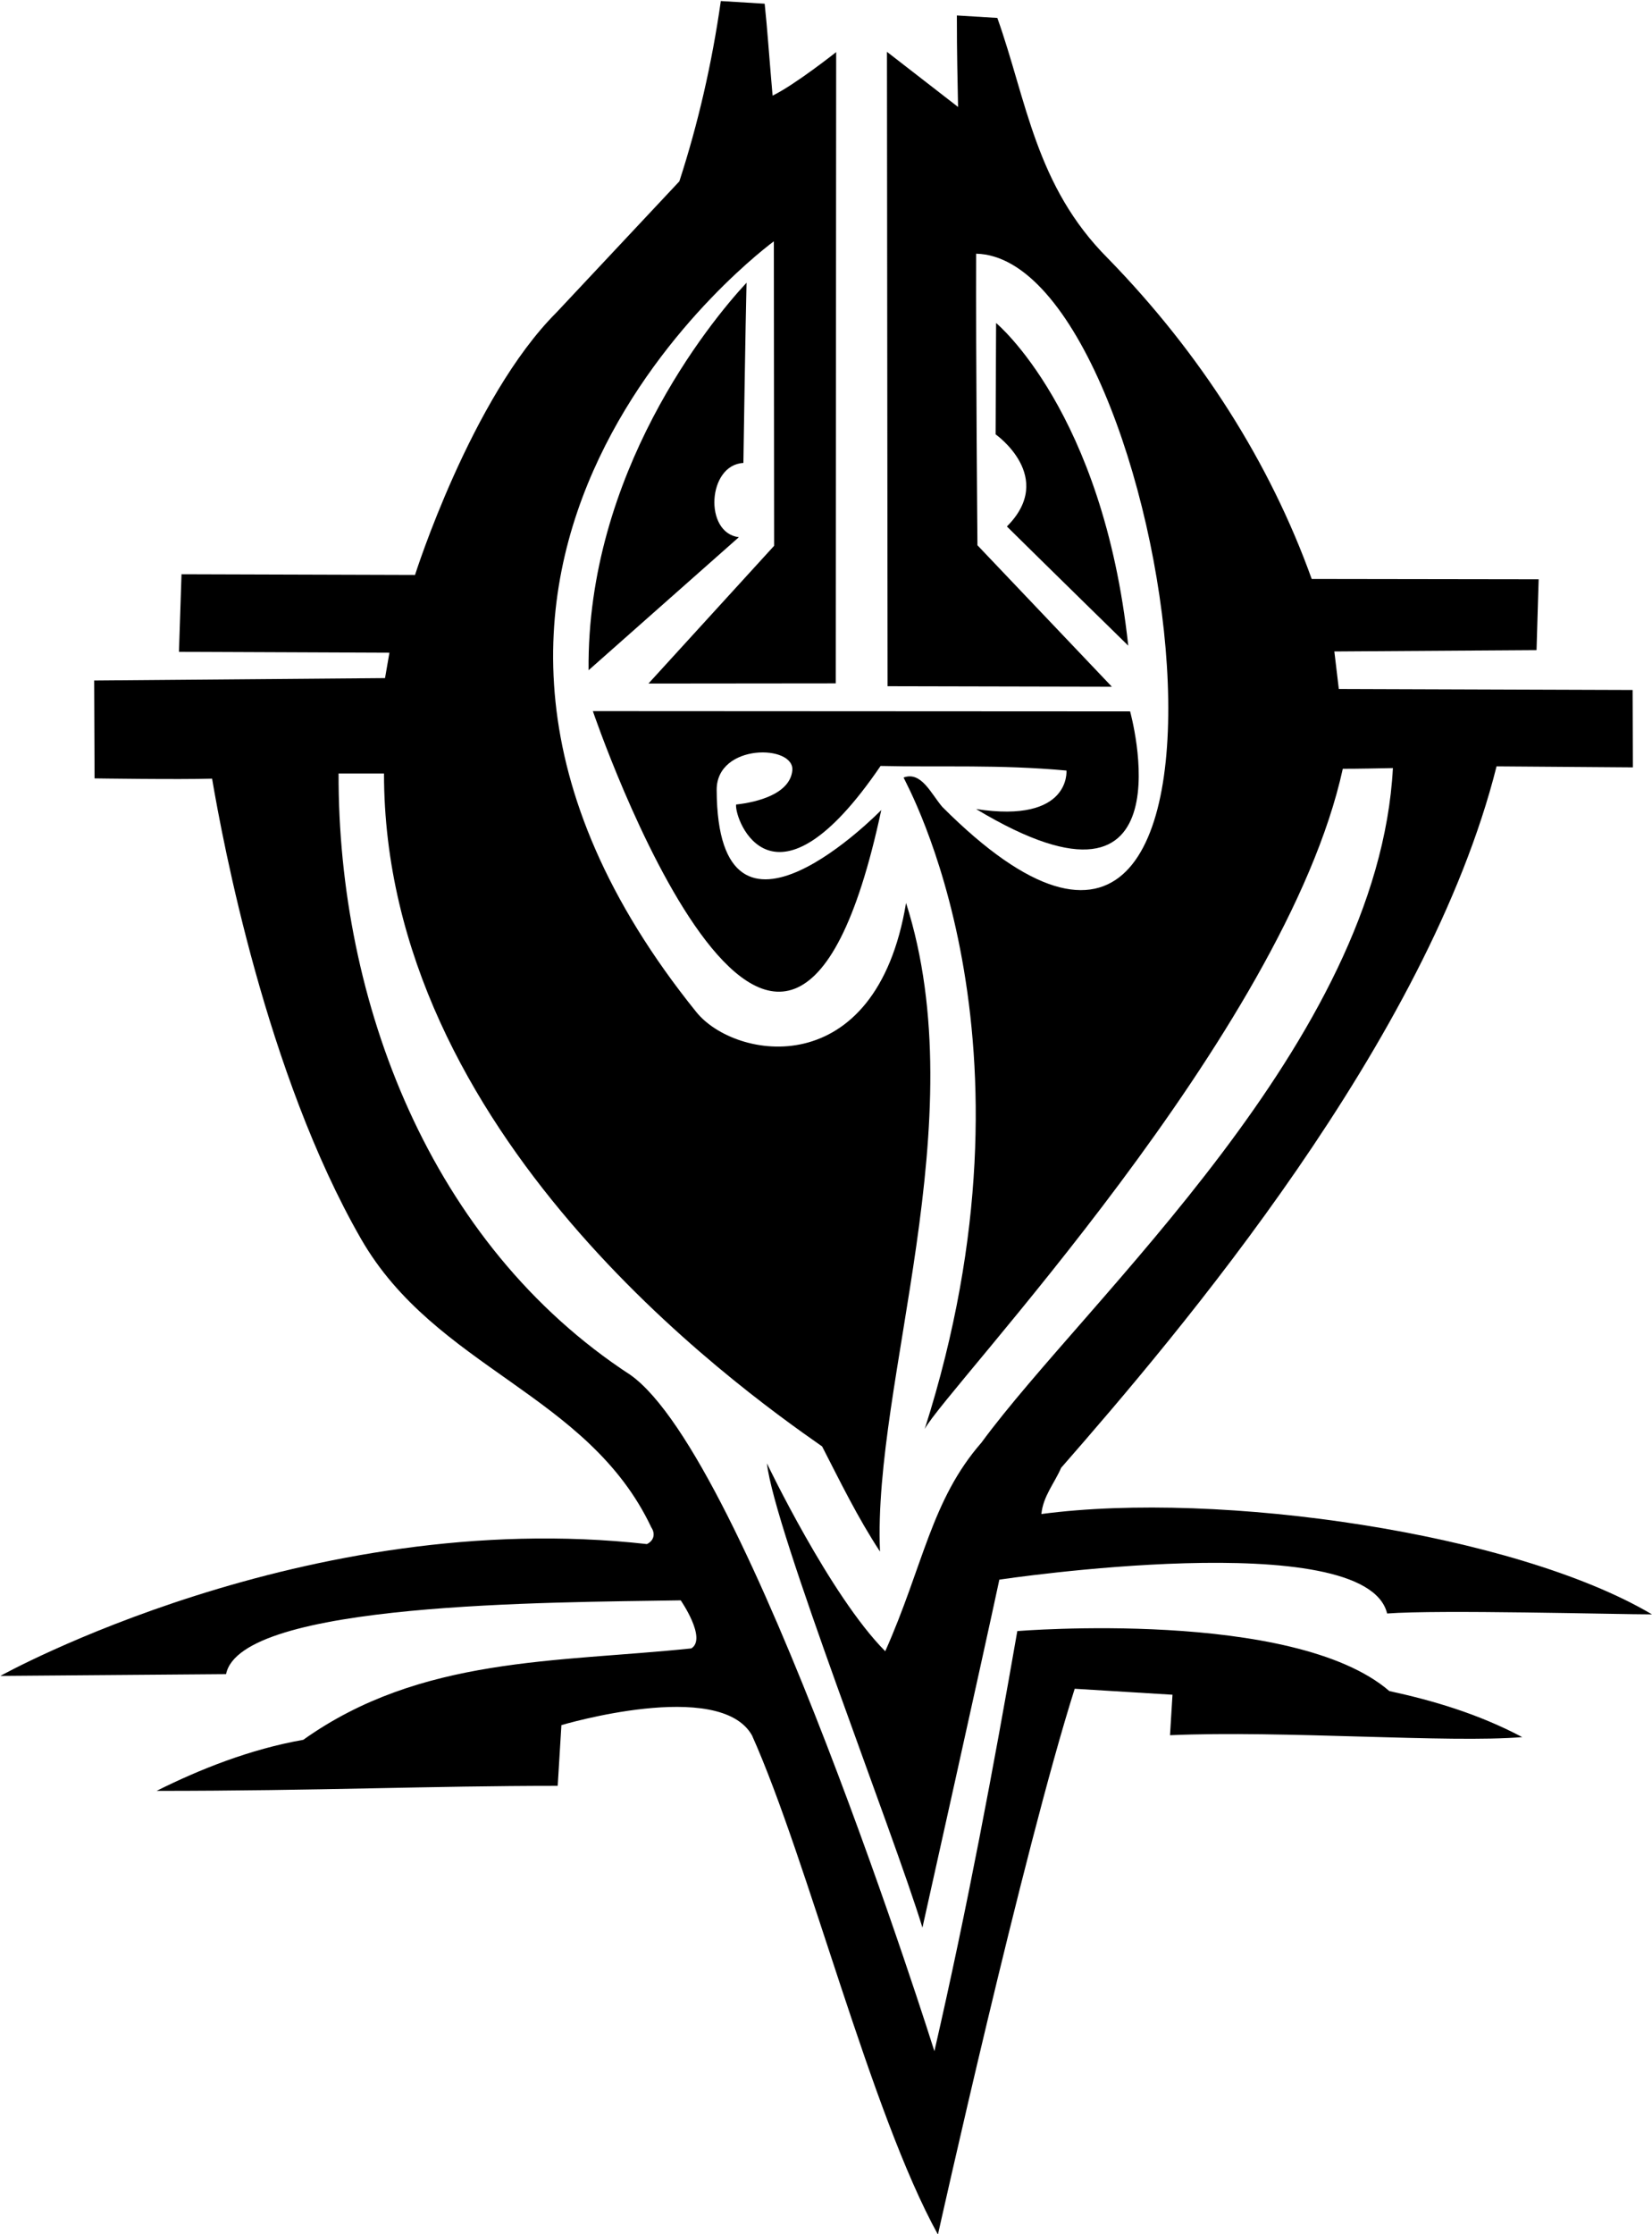 <?xml version="1.0" encoding="UTF-8"?>
<svg xmlns="http://www.w3.org/2000/svg" xmlns:xlink="http://www.w3.org/1999/xlink" width="489pt" height="661pt" viewBox="0 0 489 661" version="1.1">
<g id="surface1">
<path style=" stroke:none;fill-rule:nonzero;fill:rgb(0%,0%,0%);fill-opacity:1;" d="M 220.047 136.969 C 220.047 136.969 220.691 94.32 220.98 83.645 C 209.938 95.492 173.656 140.074 174.223 198.289 C 189.688 184.605 202.605 173.172 218.707 158.93 C 208.277 157.68 209.434 137.473 220.047 136.969 "/>
<path style=" stroke:none;fill-rule:nonzero;fill:rgb(0%,0%,0%);fill-opacity:1;" d="M 262.727 203.02 L 329.117 203.164 L 289.328 161.32 C 289.328 161.32 288.832 105.336 288.949 75.055 C 347.355 76.434 384.426 344.223 278.949 238.75 C 275.586 234.836 272.73 228.094 267.461 230.031 C 268.332 232.188 310.66 306.977 273.723 422.773 C 279.953 410.93 380.34 305.699 397.473 227.445 C 402.371 227.445 407.863 227.32 412.305 227.238 C 408.004 308.219 321.762 384.23 290.508 426.805 C 275.641 443.828 273.316 463.211 262.035 488.527 C 245.707 472.102 227.016 432.941 227.016 432.941 C 229.215 452.715 264.449 542.113 273.047 570.289 C 273.047 570.289 291.289 488.551 295.812 467.34 C 295.812 467.34 404.238 451.07 410.598 477.359 C 425.895 476.191 478.449 477.617 489 477.617 C 448.387 453.598 361.117 440.922 308.254 447.926 C 308.773 442.648 312.113 438.844 314.098 434.258 C 348.777 394.598 422.586 307.895 442.988 226.73 L 483.344 227.031 L 483.258 204.133 L 396.297 203.84 L 394.973 192.738 L 454.824 192.344 L 455.449 171.387 C 455.449 171.387 412.832 171.336 388.27 171.289 C 375.938 136.973 355.469 104.664 327.938 76.434 C 306.52 55.012 303.938 29.781 295.215 5.305 L 283.238 4.574 C 283.238 16.93 283.438 22.621 283.59 31.645 L 262.543 15.332 L 262.727 203.02 "/>
<path style=" stroke:none;fill-rule:nonzero;fill:rgb(0%,0%,0%);fill-opacity:1;" d="M 217.883 238.023 C 217.395 242.703 229.012 273.031 260.656 226.609 C 278.965 227.027 295.652 226.145 315.676 227.969 C 315.676 227.969 317.082 243.676 288.934 239.359 C 353.32 278.078 334.516 210.469 334.516 210.469 L 175.488 210.387 C 175.488 210.387 231.762 375.785 260.863 239.648 C 260.863 239.648 212.352 289.547 212.137 233.664 C 212.137 219.82 235.402 220.219 234.523 228.02 C 233.766 234.844 224.336 237.316 217.883 238.023 "/>
<path style=" stroke:none;fill-rule:nonzero;fill:rgb(0%,0%,0%);fill-opacity:1;" d="M 333.965 191.016 C 326.5 121.664 294.848 95.566 294.848 95.566 L 294.703 128.504 C 294.703 128.504 312.688 141.117 298.047 155.758 C 308.629 166.223 333.965 191.016 333.965 191.016 "/>
<path style=" stroke:none;fill-rule:nonzero;fill:rgb(0%,0%,0%);fill-opacity:1;" d="M 301.129 482.555 C 294.07 522.977 286.422 564.008 276.586 606.848 C 276.586 606.848 221.355 431.324 186.59 406.762 C 127.238 368.07 100.02 296.145 100.223 228.836 C 104.836 228.836 108.766 228.836 113.664 228.836 C 113.664 335.461 217.406 409.812 243.352 427.93 C 248.723 438.379 253.887 449.012 260.484 459.031 C 258.281 408.812 288.812 331.727 268.199 267.145 C 259.285 320.738 217.574 313.629 206.117 299.422 C 98.816 166.363 229.062 71.395 229.062 71.395 L 229.145 161.473 L 191.945 202.23 L 247.383 202.176 L 247.512 15.414 C 247.512 15.414 235.297 25.09 228.688 28.293 C 227.5 14.664 227.172 8.863 226.344 1.098 L 213.367 0.309 C 210.734 18.781 206.645 36.562 201.09 53.656 L 164.656 92.508 C 139.445 117.719 122.848 170.102 122.848 170.102 L 53.73 169.891 L 52.973 192.848 L 115.273 193.105 L 113.969 200.617 L 27.871 201.328 L 27.992 230.289 C 27.992 230.289 53 230.664 62.777 230.363 C 65.969 249.137 78.824 317.715 106.844 366.492 C 128.934 404.949 174.074 412.277 192.797 451.895 C 193.988 453.668 193.66 455.754 191.492 456.82 C 90.477 445.508 0.102 495.824 0.102 495.824 L 66.914 495.297 C 71.211 473.949 162.785 474.105 201.496 473.465 C 201.496 473.465 209.32 484.762 204.637 487.684 C 164.707 491.855 124.5 490 89.773 514.727 C 74 517.5 59 523.5 46.359 529.832 C 94.41 529.832 127.121 528.344 165.082 528.344 C 165.082 528.344 165.875 515.367 166.18 510.379 C 166.18 510.379 212.957 496.43 222.586 513.398 C 239.25 550.586 257.695 625.02 277.633 661.102 C 277.633 661.102 302.855 547.781 318.117 499.621 L 347.062 501.391 L 346.332 513.367 C 379.684 511.898 428.996 515.734 450.594 513.926 C 437.5 507 424.105 503.09 411.25 500.301 C 382.891 475.828 301.129 482.555 301.129 482.555 "/>
</g>
</svg>
